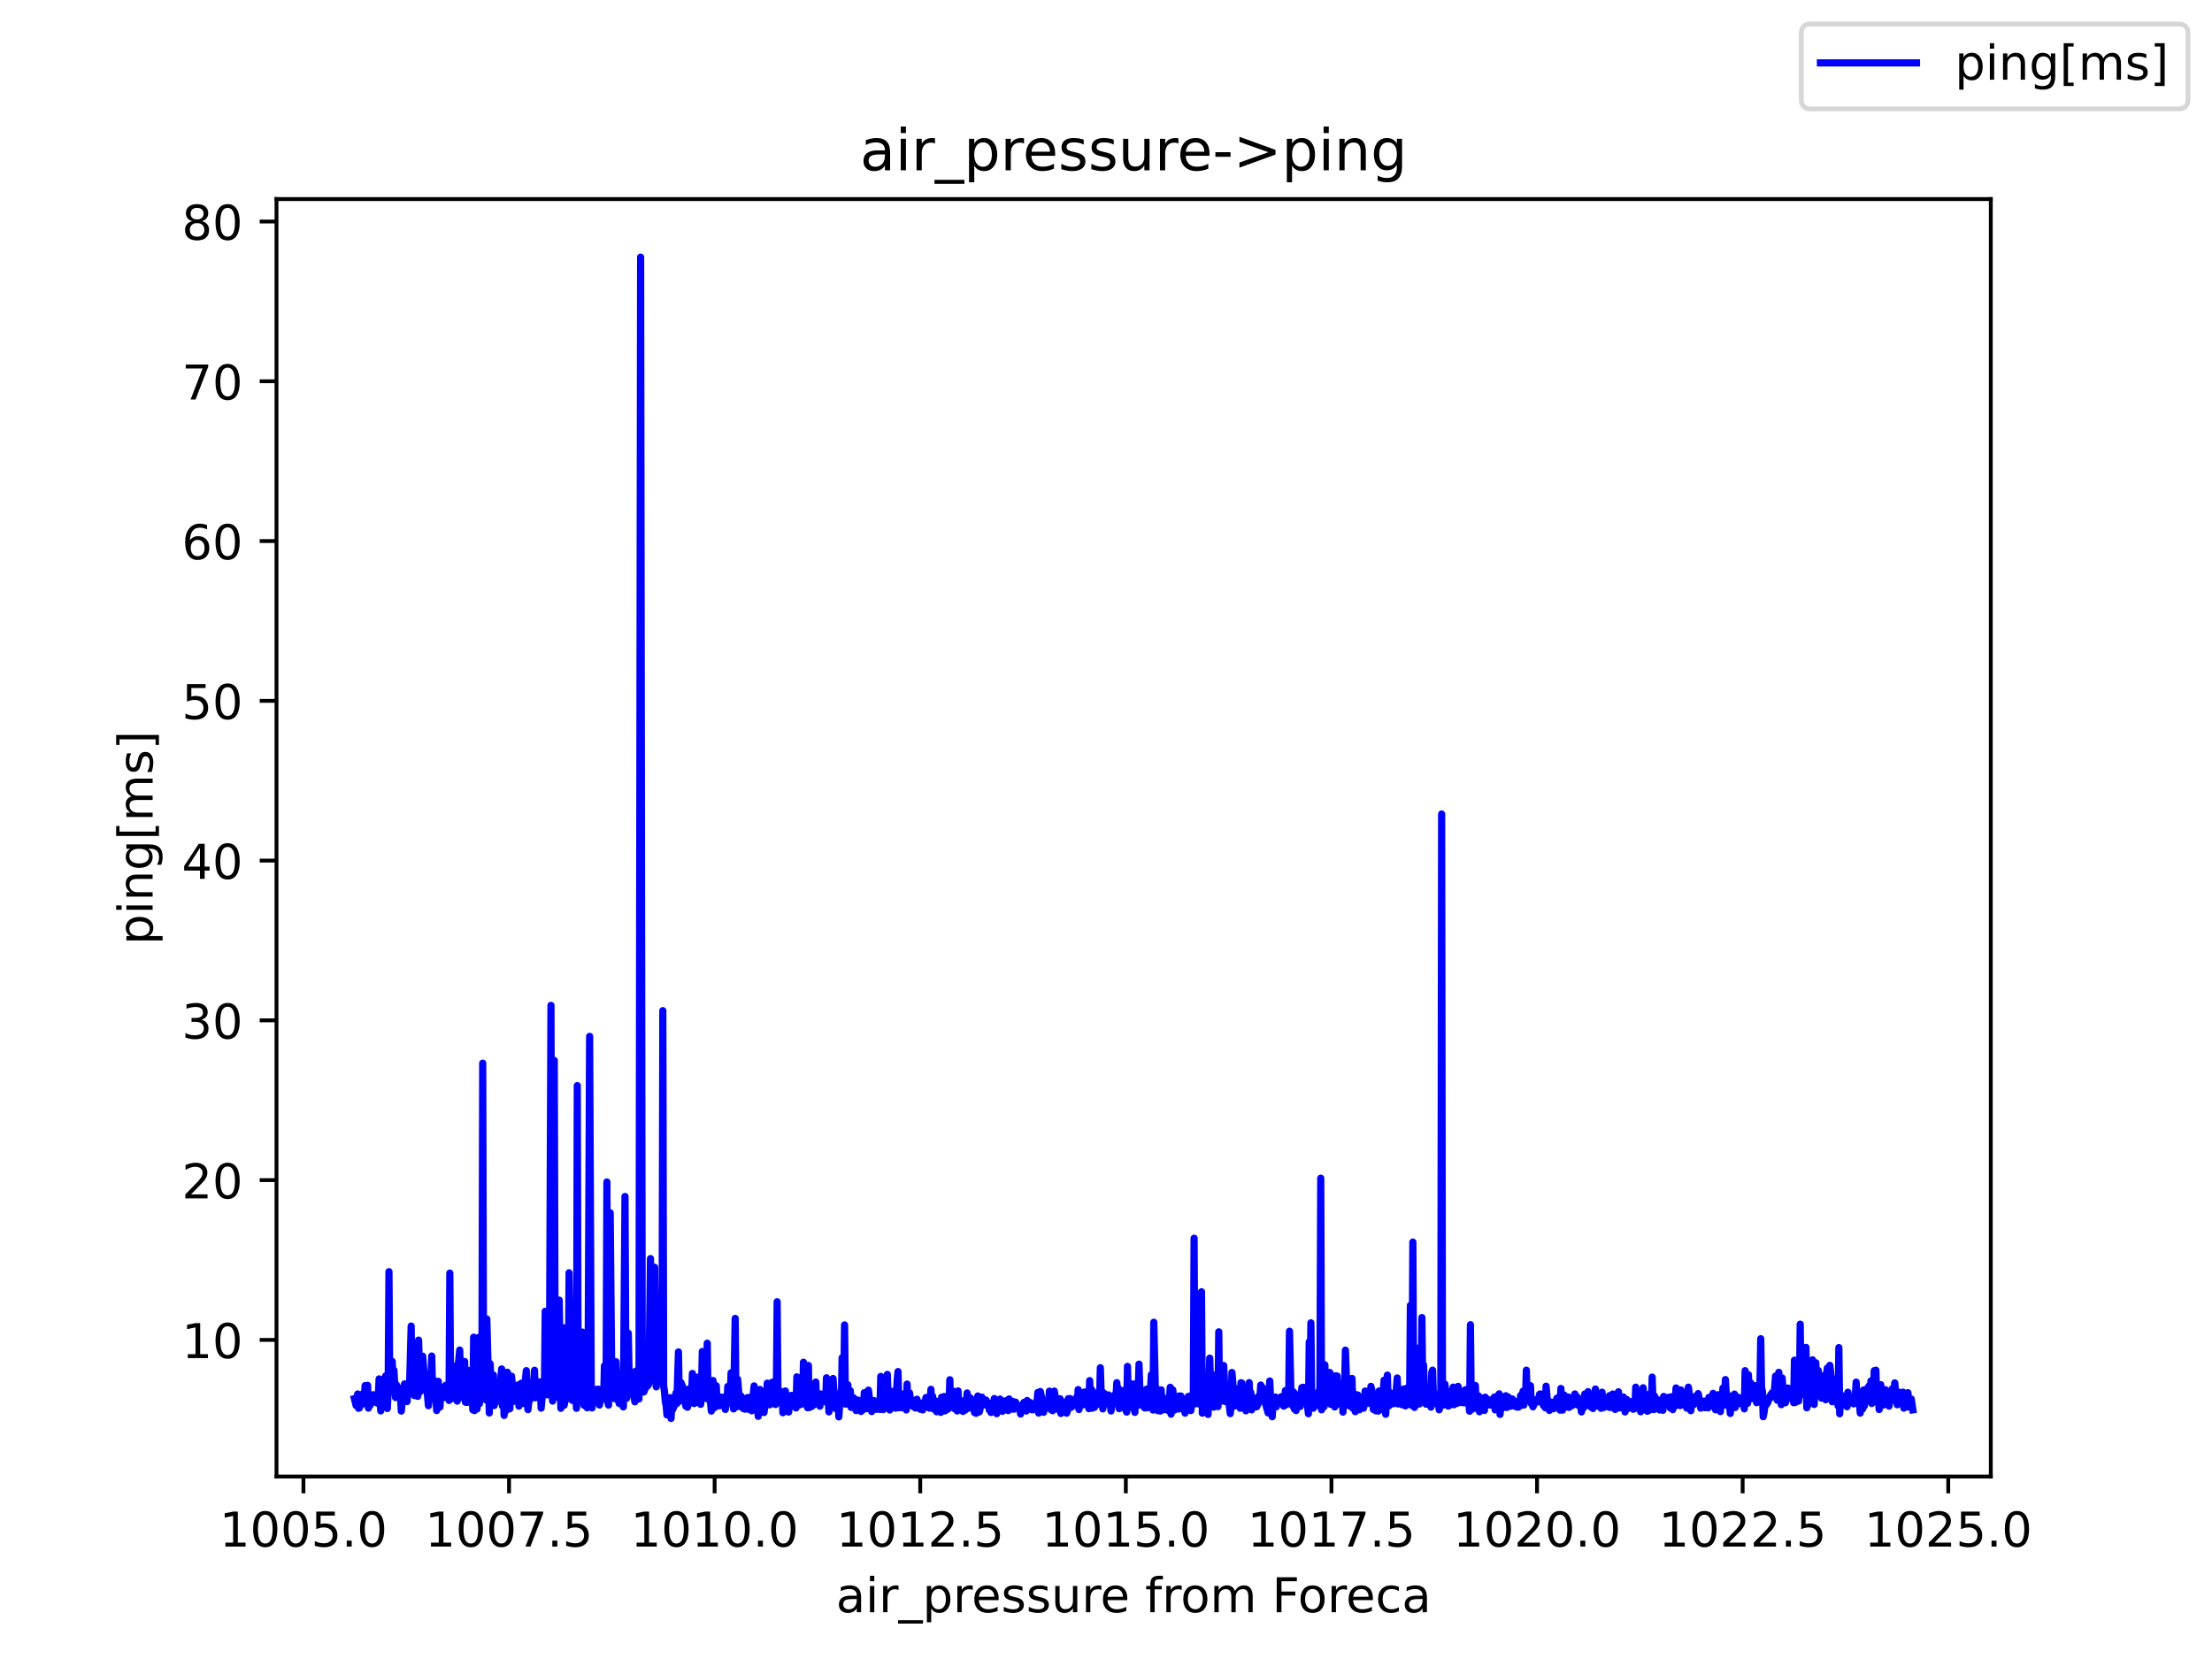 <?xml version="1.0" encoding="utf-8" standalone="no"?>
<!DOCTYPE svg PUBLIC "-//W3C//DTD SVG 1.1//EN"
  "http://www.w3.org/Graphics/SVG/1.1/DTD/svg11.dtd">
<!-- Created with matplotlib (https://matplotlib.org/) -->
<svg height="345.6pt" version="1.1" viewBox="0 0 460.8 345.6" width="460.8pt" xmlns="http://www.w3.org/2000/svg" xmlns:xlink="http://www.w3.org/1999/xlink">
 <defs>
  <style type="text/css">*{stroke-linecap:butt;stroke-linejoin:round;}</style>
 </defs>
 <g id="figure_1">
  <g id="patch_1">
   <path d="M 0 345.6 
L 460.8 345.6 
L 460.8 0 
L 0 0 
z
" style="fill:#ffffff;"/>
  </g>
  <g id="axes_1">
   <g id="patch_2">
    <path d="M 57.6 307.584 
L 414.72 307.584 
L 414.72 41.472 
L 57.6 41.472 
z
" style="fill:#ffffff;"/>
   </g>
   <g id="matplotlib.axis_1">
    <g id="xtick_1">
     <g id="line2d_1">
      <defs>
       <path d="M 0 0 
L 0 3.5 
" id="m71ca09f211" style="stroke:#000000;stroke-width:0.8;"/>
      </defs>
      <g>
       <use style="stroke:#000000;stroke-width:0.8;" x="63.211" xlink:href="#m71ca09f211" y="307.584"/>
      </g>
     </g>
     <g id="text_1">
      <!-- 1005.0 -->
      <g transform="translate(45.715 322.182)scale(0.1 -0.1)">
       <defs>
        <path d="M 12.406 8.297 
L 28.516 8.297 
L 28.516 63.922 
L 10.984 60.406 
L 10.984 69.391 
L 28.422 72.906 
L 38.281 72.906 
L 38.281 8.297 
L 54.391 8.297 
L 54.391 0 
L 12.406 0 
z
" id="DejaVuSans-49"/>
        <path d="M 31.781 66.406 
Q 24.172 66.406 20.328 58.906 
Q 16.5 51.422 16.5 36.375 
Q 16.5 21.391 20.328 13.891 
Q 24.172 6.391 31.781 6.391 
Q 39.453 6.391 43.281 13.891 
Q 47.125 21.391 47.125 36.375 
Q 47.125 51.422 43.281 58.906 
Q 39.453 66.406 31.781 66.406 
z
M 31.781 74.219 
Q 44.047 74.219 50.516 64.516 
Q 56.984 54.828 56.984 36.375 
Q 56.984 17.969 50.516 8.266 
Q 44.047 -1.422 31.781 -1.422 
Q 19.531 -1.422 13.062 8.266 
Q 6.594 17.969 6.594 36.375 
Q 6.594 54.828 13.062 64.516 
Q 19.531 74.219 31.781 74.219 
z
" id="DejaVuSans-48"/>
        <path d="M 10.797 72.906 
L 49.516 72.906 
L 49.516 64.594 
L 19.828 64.594 
L 19.828 46.734 
Q 21.969 47.469 24.109 47.828 
Q 26.266 48.188 28.422 48.188 
Q 40.625 48.188 47.75 41.5 
Q 54.891 34.812 54.891 23.391 
Q 54.891 11.625 47.562 5.094 
Q 40.234 -1.422 26.906 -1.422 
Q 22.312 -1.422 17.547 -0.641 
Q 12.797 0.141 7.719 1.703 
L 7.719 11.625 
Q 12.109 9.234 16.797 8.062 
Q 21.484 6.891 26.703 6.891 
Q 35.156 6.891 40.078 11.328 
Q 45.016 15.766 45.016 23.391 
Q 45.016 31 40.078 35.438 
Q 35.156 39.891 26.703 39.891 
Q 22.75 39.891 18.812 39.016 
Q 14.891 38.141 10.797 36.281 
z
" id="DejaVuSans-53"/>
        <path d="M 10.688 12.406 
L 21 12.406 
L 21 0 
L 10.688 0 
z
" id="DejaVuSans-46"/>
       </defs>
       <use xlink:href="#DejaVuSans-49"/>
       <use x="63.623" xlink:href="#DejaVuSans-48"/>
       <use x="127.246" xlink:href="#DejaVuSans-48"/>
       <use x="190.869" xlink:href="#DejaVuSans-53"/>
       <use x="254.492" xlink:href="#DejaVuSans-46"/>
       <use x="286.279" xlink:href="#DejaVuSans-48"/>
      </g>
     </g>
    </g>
    <g id="xtick_2">
     <g id="line2d_2">
      <g>
       <use style="stroke:#000000;stroke-width:0.8;" x="106.041" xlink:href="#m71ca09f211" y="307.584"/>
      </g>
     </g>
     <g id="text_2">
      <!-- 1007.5 -->
      <g transform="translate(88.546 322.182)scale(0.1 -0.1)">
       <defs>
        <path d="M 8.203 72.906 
L 55.078 72.906 
L 55.078 68.703 
L 28.609 0 
L 18.312 0 
L 43.219 64.594 
L 8.203 64.594 
z
" id="DejaVuSans-55"/>
       </defs>
       <use xlink:href="#DejaVuSans-49"/>
       <use x="63.623" xlink:href="#DejaVuSans-48"/>
       <use x="127.246" xlink:href="#DejaVuSans-48"/>
       <use x="190.869" xlink:href="#DejaVuSans-55"/>
       <use x="254.492" xlink:href="#DejaVuSans-46"/>
       <use x="286.279" xlink:href="#DejaVuSans-53"/>
      </g>
     </g>
    </g>
    <g id="xtick_3">
     <g id="line2d_3">
      <g>
       <use style="stroke:#000000;stroke-width:0.8;" x="148.872" xlink:href="#m71ca09f211" y="307.584"/>
      </g>
     </g>
     <g id="text_3">
      <!-- 1010.0 -->
      <g transform="translate(131.376 322.182)scale(0.1 -0.1)">
       <use xlink:href="#DejaVuSans-49"/>
       <use x="63.623" xlink:href="#DejaVuSans-48"/>
       <use x="127.246" xlink:href="#DejaVuSans-49"/>
       <use x="190.869" xlink:href="#DejaVuSans-48"/>
       <use x="254.492" xlink:href="#DejaVuSans-46"/>
       <use x="286.279" xlink:href="#DejaVuSans-48"/>
      </g>
     </g>
    </g>
    <g id="xtick_4">
     <g id="line2d_4">
      <g>
       <use style="stroke:#000000;stroke-width:0.8;" x="191.702" xlink:href="#m71ca09f211" y="307.584"/>
      </g>
     </g>
     <g id="text_4">
      <!-- 1012.5 -->
      <g transform="translate(174.207 322.182)scale(0.1 -0.1)">
       <defs>
        <path d="M 19.188 8.297 
L 53.609 8.297 
L 53.609 0 
L 7.328 0 
L 7.328 8.297 
Q 12.938 14.109 22.625 23.891 
Q 32.328 33.688 34.812 36.531 
Q 39.547 41.844 41.422 45.531 
Q 43.312 49.219 43.312 52.781 
Q 43.312 58.594 39.234 62.25 
Q 35.156 65.922 28.609 65.922 
Q 23.969 65.922 18.812 64.312 
Q 13.672 62.703 7.812 59.422 
L 7.812 69.391 
Q 13.766 71.781 18.938 73 
Q 24.125 74.219 28.422 74.219 
Q 39.75 74.219 46.484 68.547 
Q 53.219 62.891 53.219 53.422 
Q 53.219 48.922 51.531 44.891 
Q 49.859 40.875 45.406 35.406 
Q 44.188 33.984 37.641 27.219 
Q 31.109 20.453 19.188 8.297 
z
" id="DejaVuSans-50"/>
       </defs>
       <use xlink:href="#DejaVuSans-49"/>
       <use x="63.623" xlink:href="#DejaVuSans-48"/>
       <use x="127.246" xlink:href="#DejaVuSans-49"/>
       <use x="190.869" xlink:href="#DejaVuSans-50"/>
       <use x="254.492" xlink:href="#DejaVuSans-46"/>
       <use x="286.279" xlink:href="#DejaVuSans-53"/>
      </g>
     </g>
    </g>
    <g id="xtick_5">
     <g id="line2d_5">
      <g>
       <use style="stroke:#000000;stroke-width:0.8;" x="234.532" xlink:href="#m71ca09f211" y="307.584"/>
      </g>
     </g>
     <g id="text_5">
      <!-- 1015.0 -->
      <g transform="translate(217.037 322.182)scale(0.1 -0.1)">
       <use xlink:href="#DejaVuSans-49"/>
       <use x="63.623" xlink:href="#DejaVuSans-48"/>
       <use x="127.246" xlink:href="#DejaVuSans-49"/>
       <use x="190.869" xlink:href="#DejaVuSans-53"/>
       <use x="254.492" xlink:href="#DejaVuSans-46"/>
       <use x="286.279" xlink:href="#DejaVuSans-48"/>
      </g>
     </g>
    </g>
    <g id="xtick_6">
     <g id="line2d_6">
      <g>
       <use style="stroke:#000000;stroke-width:0.8;" x="277.363" xlink:href="#m71ca09f211" y="307.584"/>
      </g>
     </g>
     <g id="text_6">
      <!-- 1017.5 -->
      <g transform="translate(259.868 322.182)scale(0.1 -0.1)">
       <use xlink:href="#DejaVuSans-49"/>
       <use x="63.623" xlink:href="#DejaVuSans-48"/>
       <use x="127.246" xlink:href="#DejaVuSans-49"/>
       <use x="190.869" xlink:href="#DejaVuSans-55"/>
       <use x="254.492" xlink:href="#DejaVuSans-46"/>
       <use x="286.279" xlink:href="#DejaVuSans-53"/>
      </g>
     </g>
    </g>
    <g id="xtick_7">
     <g id="line2d_7">
      <g>
       <use style="stroke:#000000;stroke-width:0.8;" x="320.193" xlink:href="#m71ca09f211" y="307.584"/>
      </g>
     </g>
     <g id="text_7">
      <!-- 1020.0 -->
      <g transform="translate(302.698 322.182)scale(0.1 -0.1)">
       <use xlink:href="#DejaVuSans-49"/>
       <use x="63.623" xlink:href="#DejaVuSans-48"/>
       <use x="127.246" xlink:href="#DejaVuSans-50"/>
       <use x="190.869" xlink:href="#DejaVuSans-48"/>
       <use x="254.492" xlink:href="#DejaVuSans-46"/>
       <use x="286.279" xlink:href="#DejaVuSans-48"/>
      </g>
     </g>
    </g>
    <g id="xtick_8">
     <g id="line2d_8">
      <g>
       <use style="stroke:#000000;stroke-width:0.8;" x="363.024" xlink:href="#m71ca09f211" y="307.584"/>
      </g>
     </g>
     <g id="text_8">
      <!-- 1022.5 -->
      <g transform="translate(345.528 322.182)scale(0.1 -0.1)">
       <use xlink:href="#DejaVuSans-49"/>
       <use x="63.623" xlink:href="#DejaVuSans-48"/>
       <use x="127.246" xlink:href="#DejaVuSans-50"/>
       <use x="190.869" xlink:href="#DejaVuSans-50"/>
       <use x="254.492" xlink:href="#DejaVuSans-46"/>
       <use x="286.279" xlink:href="#DejaVuSans-53"/>
      </g>
     </g>
    </g>
    <g id="xtick_9">
     <g id="line2d_9">
      <g>
       <use style="stroke:#000000;stroke-width:0.8;" x="405.854" xlink:href="#m71ca09f211" y="307.584"/>
      </g>
     </g>
     <g id="text_9">
      <!-- 1025.0 -->
      <g transform="translate(388.359 322.182)scale(0.1 -0.1)">
       <use xlink:href="#DejaVuSans-49"/>
       <use x="63.623" xlink:href="#DejaVuSans-48"/>
       <use x="127.246" xlink:href="#DejaVuSans-50"/>
       <use x="190.869" xlink:href="#DejaVuSans-53"/>
       <use x="254.492" xlink:href="#DejaVuSans-46"/>
       <use x="286.279" xlink:href="#DejaVuSans-48"/>
      </g>
     </g>
    </g>
    <g id="text_10">
     <!-- air_pressure from Foreca -->
     <g transform="translate(174.162 335.861)scale(0.1 -0.1)">
      <defs>
       <path d="M 34.281 27.484 
Q 23.391 27.484 19.188 25 
Q 14.984 22.516 14.984 16.5 
Q 14.984 11.719 18.141 8.906 
Q 21.297 6.109 26.703 6.109 
Q 34.188 6.109 38.703 11.406 
Q 43.219 16.703 43.219 25.484 
L 43.219 27.484 
z
M 52.203 31.203 
L 52.203 0 
L 43.219 0 
L 43.219 8.297 
Q 40.141 3.328 35.547 0.953 
Q 30.953 -1.422 24.312 -1.422 
Q 15.922 -1.422 10.953 3.297 
Q 6 8.016 6 15.922 
Q 6 25.141 12.172 29.828 
Q 18.359 34.516 30.609 34.516 
L 43.219 34.516 
L 43.219 35.406 
Q 43.219 41.609 39.141 45 
Q 35.062 48.391 27.688 48.391 
Q 23 48.391 18.547 47.266 
Q 14.109 46.141 10.016 43.891 
L 10.016 52.203 
Q 14.938 54.109 19.578 55.047 
Q 24.219 56 28.609 56 
Q 40.484 56 46.344 49.844 
Q 52.203 43.703 52.203 31.203 
z
" id="DejaVuSans-97"/>
       <path d="M 9.422 54.688 
L 18.406 54.688 
L 18.406 0 
L 9.422 0 
z
M 9.422 75.984 
L 18.406 75.984 
L 18.406 64.594 
L 9.422 64.594 
z
" id="DejaVuSans-105"/>
       <path d="M 41.109 46.297 
Q 39.594 47.172 37.812 47.578 
Q 36.031 48 33.891 48 
Q 26.266 48 22.188 43.047 
Q 18.109 38.094 18.109 28.812 
L 18.109 0 
L 9.078 0 
L 9.078 54.688 
L 18.109 54.688 
L 18.109 46.188 
Q 20.953 51.172 25.484 53.578 
Q 30.031 56 36.531 56 
Q 37.453 56 38.578 55.875 
Q 39.703 55.766 41.062 55.516 
z
" id="DejaVuSans-114"/>
       <path d="M 50.984 -16.609 
L 50.984 -23.578 
L -0.984 -23.578 
L -0.984 -16.609 
z
" id="DejaVuSans-95"/>
       <path d="M 18.109 8.203 
L 18.109 -20.797 
L 9.078 -20.797 
L 9.078 54.688 
L 18.109 54.688 
L 18.109 46.391 
Q 20.953 51.266 25.266 53.625 
Q 29.594 56 35.594 56 
Q 45.562 56 51.781 48.094 
Q 58.016 40.188 58.016 27.297 
Q 58.016 14.406 51.781 6.484 
Q 45.562 -1.422 35.594 -1.422 
Q 29.594 -1.422 25.266 0.953 
Q 20.953 3.328 18.109 8.203 
z
M 48.688 27.297 
Q 48.688 37.203 44.609 42.844 
Q 40.531 48.484 33.406 48.484 
Q 26.266 48.484 22.188 42.844 
Q 18.109 37.203 18.109 27.297 
Q 18.109 17.391 22.188 11.75 
Q 26.266 6.109 33.406 6.109 
Q 40.531 6.109 44.609 11.75 
Q 48.688 17.391 48.688 27.297 
z
" id="DejaVuSans-112"/>
       <path d="M 56.203 29.594 
L 56.203 25.203 
L 14.891 25.203 
Q 15.484 15.922 20.484 11.062 
Q 25.484 6.203 34.422 6.203 
Q 39.594 6.203 44.453 7.469 
Q 49.312 8.734 54.109 11.281 
L 54.109 2.781 
Q 49.266 0.734 44.188 -0.344 
Q 39.109 -1.422 33.891 -1.422 
Q 20.797 -1.422 13.156 6.188 
Q 5.516 13.812 5.516 26.812 
Q 5.516 40.234 12.766 48.109 
Q 20.016 56 32.328 56 
Q 43.359 56 49.781 48.891 
Q 56.203 41.797 56.203 29.594 
z
M 47.219 32.234 
Q 47.125 39.594 43.094 43.984 
Q 39.062 48.391 32.422 48.391 
Q 24.906 48.391 20.391 44.141 
Q 15.875 39.891 15.188 32.172 
z
" id="DejaVuSans-101"/>
       <path d="M 44.281 53.078 
L 44.281 44.578 
Q 40.484 46.531 36.375 47.5 
Q 32.281 48.484 27.875 48.484 
Q 21.188 48.484 17.844 46.438 
Q 14.5 44.391 14.5 40.281 
Q 14.5 37.156 16.891 35.375 
Q 19.281 33.594 26.516 31.984 
L 29.594 31.297 
Q 39.156 29.25 43.188 25.516 
Q 47.219 21.781 47.219 15.094 
Q 47.219 7.469 41.188 3.016 
Q 35.156 -1.422 24.609 -1.422 
Q 20.219 -1.422 15.453 -0.562 
Q 10.688 0.297 5.422 2 
L 5.422 11.281 
Q 10.406 8.688 15.234 7.391 
Q 20.062 6.109 24.812 6.109 
Q 31.156 6.109 34.562 8.281 
Q 37.984 10.453 37.984 14.406 
Q 37.984 18.062 35.516 20.016 
Q 33.062 21.969 24.703 23.781 
L 21.578 24.516 
Q 13.234 26.266 9.516 29.906 
Q 5.812 33.547 5.812 39.891 
Q 5.812 47.609 11.281 51.797 
Q 16.75 56 26.812 56 
Q 31.781 56 36.172 55.266 
Q 40.578 54.547 44.281 53.078 
z
" id="DejaVuSans-115"/>
       <path d="M 8.5 21.578 
L 8.5 54.688 
L 17.484 54.688 
L 17.484 21.922 
Q 17.484 14.156 20.5 10.266 
Q 23.531 6.391 29.594 6.391 
Q 36.859 6.391 41.078 11.031 
Q 45.312 15.672 45.312 23.688 
L 45.312 54.688 
L 54.297 54.688 
L 54.297 0 
L 45.312 0 
L 45.312 8.406 
Q 42.047 3.422 37.719 1 
Q 33.406 -1.422 27.688 -1.422 
Q 18.266 -1.422 13.375 4.438 
Q 8.5 10.297 8.5 21.578 
z
M 31.109 56 
z
" id="DejaVuSans-117"/>
       <path id="DejaVuSans-32"/>
       <path d="M 37.109 75.984 
L 37.109 68.5 
L 28.516 68.5 
Q 23.688 68.5 21.797 66.547 
Q 19.922 64.594 19.922 59.516 
L 19.922 54.688 
L 34.719 54.688 
L 34.719 47.703 
L 19.922 47.703 
L 19.922 0 
L 10.891 0 
L 10.891 47.703 
L 2.297 47.703 
L 2.297 54.688 
L 10.891 54.688 
L 10.891 58.5 
Q 10.891 67.625 15.141 71.797 
Q 19.391 75.984 28.609 75.984 
z
" id="DejaVuSans-102"/>
       <path d="M 30.609 48.391 
Q 23.391 48.391 19.188 42.75 
Q 14.984 37.109 14.984 27.297 
Q 14.984 17.484 19.156 11.844 
Q 23.344 6.203 30.609 6.203 
Q 37.797 6.203 41.984 11.859 
Q 46.188 17.531 46.188 27.297 
Q 46.188 37.016 41.984 42.703 
Q 37.797 48.391 30.609 48.391 
z
M 30.609 56 
Q 42.328 56 49.016 48.375 
Q 55.719 40.766 55.719 27.297 
Q 55.719 13.875 49.016 6.219 
Q 42.328 -1.422 30.609 -1.422 
Q 18.844 -1.422 12.172 6.219 
Q 5.516 13.875 5.516 27.297 
Q 5.516 40.766 12.172 48.375 
Q 18.844 56 30.609 56 
z
" id="DejaVuSans-111"/>
       <path d="M 52 44.188 
Q 55.375 50.25 60.062 53.125 
Q 64.75 56 71.094 56 
Q 79.641 56 84.281 50.016 
Q 88.922 44.047 88.922 33.016 
L 88.922 0 
L 79.891 0 
L 79.891 32.719 
Q 79.891 40.578 77.094 44.375 
Q 74.312 48.188 68.609 48.188 
Q 61.625 48.188 57.562 43.547 
Q 53.516 38.922 53.516 30.906 
L 53.516 0 
L 44.484 0 
L 44.484 32.719 
Q 44.484 40.625 41.703 44.406 
Q 38.922 48.188 33.109 48.188 
Q 26.219 48.188 22.156 43.531 
Q 18.109 38.875 18.109 30.906 
L 18.109 0 
L 9.078 0 
L 9.078 54.688 
L 18.109 54.688 
L 18.109 46.188 
Q 21.188 51.219 25.484 53.609 
Q 29.781 56 35.688 56 
Q 41.656 56 45.828 52.969 
Q 50 49.953 52 44.188 
z
" id="DejaVuSans-109"/>
       <path d="M 9.812 72.906 
L 51.703 72.906 
L 51.703 64.594 
L 19.672 64.594 
L 19.672 43.109 
L 48.578 43.109 
L 48.578 34.812 
L 19.672 34.812 
L 19.672 0 
L 9.812 0 
z
" id="DejaVuSans-70"/>
       <path d="M 48.781 52.594 
L 48.781 44.188 
Q 44.969 46.297 41.141 47.344 
Q 37.312 48.391 33.406 48.391 
Q 24.656 48.391 19.812 42.844 
Q 14.984 37.312 14.984 27.297 
Q 14.984 17.281 19.812 11.734 
Q 24.656 6.203 33.406 6.203 
Q 37.312 6.203 41.141 7.25 
Q 44.969 8.297 48.781 10.406 
L 48.781 2.094 
Q 45.016 0.344 40.984 -0.531 
Q 36.969 -1.422 32.422 -1.422 
Q 20.062 -1.422 12.781 6.344 
Q 5.516 14.109 5.516 27.297 
Q 5.516 40.672 12.859 48.328 
Q 20.219 56 33.016 56 
Q 37.156 56 41.109 55.141 
Q 45.062 54.297 48.781 52.594 
z
" id="DejaVuSans-99"/>
      </defs>
      <use xlink:href="#DejaVuSans-97"/>
      <use x="61.279" xlink:href="#DejaVuSans-105"/>
      <use x="89.062" xlink:href="#DejaVuSans-114"/>
      <use x="130.176" xlink:href="#DejaVuSans-95"/>
      <use x="180.176" xlink:href="#DejaVuSans-112"/>
      <use x="243.652" xlink:href="#DejaVuSans-114"/>
      <use x="282.516" xlink:href="#DejaVuSans-101"/>
      <use x="344.039" xlink:href="#DejaVuSans-115"/>
      <use x="396.139" xlink:href="#DejaVuSans-115"/>
      <use x="448.238" xlink:href="#DejaVuSans-117"/>
      <use x="511.617" xlink:href="#DejaVuSans-114"/>
      <use x="550.48" xlink:href="#DejaVuSans-101"/>
      <use x="612.004" xlink:href="#DejaVuSans-32"/>
      <use x="643.791" xlink:href="#DejaVuSans-102"/>
      <use x="678.996" xlink:href="#DejaVuSans-114"/>
      <use x="717.859" xlink:href="#DejaVuSans-111"/>
      <use x="779.041" xlink:href="#DejaVuSans-109"/>
      <use x="876.453" xlink:href="#DejaVuSans-32"/>
      <use x="908.24" xlink:href="#DejaVuSans-70"/>
      <use x="962.135" xlink:href="#DejaVuSans-111"/>
      <use x="1023.316" xlink:href="#DejaVuSans-114"/>
      <use x="1062.18" xlink:href="#DejaVuSans-101"/>
      <use x="1123.703" xlink:href="#DejaVuSans-99"/>
      <use x="1178.684" xlink:href="#DejaVuSans-97"/>
     </g>
    </g>
   </g>
   <g id="matplotlib.axis_2">
    <g id="ytick_1">
     <g id="line2d_10">
      <defs>
       <path d="M 0 0 
L -3.5 0 
" id="m1f37c7456d" style="stroke:#000000;stroke-width:0.8;"/>
      </defs>
      <g>
       <use style="stroke:#000000;stroke-width:0.8;" x="57.6" xlink:href="#m1f37c7456d" y="279.123"/>
      </g>
     </g>
     <g id="text_11">
      <!-- 10 -->
      <g transform="translate(37.875 282.922)scale(0.1 -0.1)">
       <use xlink:href="#DejaVuSans-49"/>
       <use x="63.623" xlink:href="#DejaVuSans-48"/>
      </g>
     </g>
    </g>
    <g id="ytick_2">
     <g id="line2d_11">
      <g>
       <use style="stroke:#000000;stroke-width:0.8;" x="57.6" xlink:href="#m1f37c7456d" y="245.841"/>
      </g>
     </g>
     <g id="text_12">
      <!-- 20 -->
      <g transform="translate(37.875 249.64)scale(0.1 -0.1)">
       <use xlink:href="#DejaVuSans-50"/>
       <use x="63.623" xlink:href="#DejaVuSans-48"/>
      </g>
     </g>
    </g>
    <g id="ytick_3">
     <g id="line2d_12">
      <g>
       <use style="stroke:#000000;stroke-width:0.8;" x="57.6" xlink:href="#m1f37c7456d" y="212.558"/>
      </g>
     </g>
     <g id="text_13">
      <!-- 30 -->
      <g transform="translate(37.875 216.357)scale(0.1 -0.1)">
       <defs>
        <path d="M 40.578 39.312 
Q 47.656 37.797 51.625 33 
Q 55.609 28.219 55.609 21.188 
Q 55.609 10.406 48.188 4.484 
Q 40.766 -1.422 27.094 -1.422 
Q 22.516 -1.422 17.656 -0.516 
Q 12.797 0.391 7.625 2.203 
L 7.625 11.719 
Q 11.719 9.328 16.594 8.109 
Q 21.484 6.891 26.812 6.891 
Q 36.078 6.891 40.938 10.547 
Q 45.797 14.203 45.797 21.188 
Q 45.797 27.641 41.281 31.266 
Q 36.766 34.906 28.719 34.906 
L 20.219 34.906 
L 20.219 43.016 
L 29.109 43.016 
Q 36.375 43.016 40.234 45.922 
Q 44.094 48.828 44.094 54.297 
Q 44.094 59.906 40.109 62.906 
Q 36.141 65.922 28.719 65.922 
Q 24.656 65.922 20.016 65.031 
Q 15.375 64.156 9.812 62.312 
L 9.812 71.094 
Q 15.438 72.656 20.344 73.438 
Q 25.25 74.219 29.594 74.219 
Q 40.828 74.219 47.359 69.109 
Q 53.906 64.016 53.906 55.328 
Q 53.906 49.266 50.438 45.094 
Q 46.969 40.922 40.578 39.312 
z
" id="DejaVuSans-51"/>
       </defs>
       <use xlink:href="#DejaVuSans-51"/>
       <use x="63.623" xlink:href="#DejaVuSans-48"/>
      </g>
     </g>
    </g>
    <g id="ytick_4">
     <g id="line2d_13">
      <g>
       <use style="stroke:#000000;stroke-width:0.8;" x="57.6" xlink:href="#m1f37c7456d" y="179.276"/>
      </g>
     </g>
     <g id="text_14">
      <!-- 40 -->
      <g transform="translate(37.875 183.075)scale(0.1 -0.1)">
       <defs>
        <path d="M 37.797 64.312 
L 12.891 25.391 
L 37.797 25.391 
z
M 35.203 72.906 
L 47.609 72.906 
L 47.609 25.391 
L 58.016 25.391 
L 58.016 17.188 
L 47.609 17.188 
L 47.609 0 
L 37.797 0 
L 37.797 17.188 
L 4.891 17.188 
L 4.891 26.703 
z
" id="DejaVuSans-52"/>
       </defs>
       <use xlink:href="#DejaVuSans-52"/>
       <use x="63.623" xlink:href="#DejaVuSans-48"/>
      </g>
     </g>
    </g>
    <g id="ytick_5">
     <g id="line2d_14">
      <g>
       <use style="stroke:#000000;stroke-width:0.8;" x="57.6" xlink:href="#m1f37c7456d" y="145.993"/>
      </g>
     </g>
     <g id="text_15">
      <!-- 50 -->
      <g transform="translate(37.875 149.793)scale(0.1 -0.1)">
       <use xlink:href="#DejaVuSans-53"/>
       <use x="63.623" xlink:href="#DejaVuSans-48"/>
      </g>
     </g>
    </g>
    <g id="ytick_6">
     <g id="line2d_15">
      <g>
       <use style="stroke:#000000;stroke-width:0.8;" x="57.6" xlink:href="#m1f37c7456d" y="112.711"/>
      </g>
     </g>
     <g id="text_16">
      <!-- 60 -->
      <g transform="translate(37.875 116.51)scale(0.1 -0.1)">
       <defs>
        <path d="M 33.016 40.375 
Q 26.375 40.375 22.484 35.828 
Q 18.609 31.297 18.609 23.391 
Q 18.609 15.531 22.484 10.953 
Q 26.375 6.391 33.016 6.391 
Q 39.656 6.391 43.531 10.953 
Q 47.406 15.531 47.406 23.391 
Q 47.406 31.297 43.531 35.828 
Q 39.656 40.375 33.016 40.375 
z
M 52.594 71.297 
L 52.594 62.312 
Q 48.875 64.062 45.094 64.984 
Q 41.312 65.922 37.594 65.922 
Q 27.828 65.922 22.672 59.328 
Q 17.531 52.734 16.797 39.406 
Q 19.672 43.656 24.016 45.922 
Q 28.375 48.188 33.594 48.188 
Q 44.578 48.188 50.953 41.516 
Q 57.328 34.859 57.328 23.391 
Q 57.328 12.156 50.688 5.359 
Q 44.047 -1.422 33.016 -1.422 
Q 20.359 -1.422 13.672 8.266 
Q 6.984 17.969 6.984 36.375 
Q 6.984 53.656 15.188 63.938 
Q 23.391 74.219 37.203 74.219 
Q 40.922 74.219 44.703 73.484 
Q 48.484 72.75 52.594 71.297 
z
" id="DejaVuSans-54"/>
       </defs>
       <use xlink:href="#DejaVuSans-54"/>
       <use x="63.623" xlink:href="#DejaVuSans-48"/>
      </g>
     </g>
    </g>
    <g id="ytick_7">
     <g id="line2d_16">
      <g>
       <use style="stroke:#000000;stroke-width:0.8;" x="57.6" xlink:href="#m1f37c7456d" y="79.428"/>
      </g>
     </g>
     <g id="text_17">
      <!-- 70 -->
      <g transform="translate(37.875 83.228)scale(0.1 -0.1)">
       <use xlink:href="#DejaVuSans-55"/>
       <use x="63.623" xlink:href="#DejaVuSans-48"/>
      </g>
     </g>
    </g>
    <g id="ytick_8">
     <g id="line2d_17">
      <g>
       <use style="stroke:#000000;stroke-width:0.8;" x="57.6" xlink:href="#m1f37c7456d" y="46.146"/>
      </g>
     </g>
     <g id="text_18">
      <!-- 80 -->
      <g transform="translate(37.875 49.945)scale(0.1 -0.1)">
       <defs>
        <path d="M 31.781 34.625 
Q 24.75 34.625 20.719 30.859 
Q 16.703 27.094 16.703 20.516 
Q 16.703 13.922 20.719 10.156 
Q 24.75 6.391 31.781 6.391 
Q 38.812 6.391 42.859 10.172 
Q 46.922 13.969 46.922 20.516 
Q 46.922 27.094 42.891 30.859 
Q 38.875 34.625 31.781 34.625 
z
M 21.922 38.812 
Q 15.578 40.375 12.031 44.719 
Q 8.5 49.078 8.5 55.328 
Q 8.5 64.062 14.719 69.141 
Q 20.953 74.219 31.781 74.219 
Q 42.672 74.219 48.875 69.141 
Q 55.078 64.062 55.078 55.328 
Q 55.078 49.078 51.531 44.719 
Q 48 40.375 41.703 38.812 
Q 48.828 37.156 52.797 32.312 
Q 56.781 27.484 56.781 20.516 
Q 56.781 9.906 50.312 4.234 
Q 43.844 -1.422 31.781 -1.422 
Q 19.734 -1.422 13.25 4.234 
Q 6.781 9.906 6.781 20.516 
Q 6.781 27.484 10.781 32.312 
Q 14.797 37.156 21.922 38.812 
z
M 18.312 54.391 
Q 18.312 48.734 21.844 45.562 
Q 25.391 42.391 31.781 42.391 
Q 38.141 42.391 41.719 45.562 
Q 45.312 48.734 45.312 54.391 
Q 45.312 60.062 41.719 63.234 
Q 38.141 66.406 31.781 66.406 
Q 25.391 66.406 21.844 63.234 
Q 18.312 60.062 18.312 54.391 
z
" id="DejaVuSans-56"/>
       </defs>
       <use xlink:href="#DejaVuSans-56"/>
       <use x="63.623" xlink:href="#DejaVuSans-48"/>
      </g>
     </g>
    </g>
    <g id="text_19">
     <!-- ping[ms] -->
     <g transform="translate(31.795 196.811)rotate(-90)scale(0.1 -0.1)">
      <defs>
       <path d="M 54.891 33.016 
L 54.891 0 
L 45.906 0 
L 45.906 32.719 
Q 45.906 40.484 42.875 44.328 
Q 39.844 48.188 33.797 48.188 
Q 26.516 48.188 22.312 43.547 
Q 18.109 38.922 18.109 30.906 
L 18.109 0 
L 9.078 0 
L 9.078 54.688 
L 18.109 54.688 
L 18.109 46.188 
Q 21.344 51.125 25.703 53.562 
Q 30.078 56 35.797 56 
Q 45.219 56 50.047 50.172 
Q 54.891 44.344 54.891 33.016 
z
" id="DejaVuSans-110"/>
       <path d="M 45.406 27.984 
Q 45.406 37.75 41.375 43.109 
Q 37.359 48.484 30.078 48.484 
Q 22.859 48.484 18.828 43.109 
Q 14.797 37.75 14.797 27.984 
Q 14.797 18.266 18.828 12.891 
Q 22.859 7.516 30.078 7.516 
Q 37.359 7.516 41.375 12.891 
Q 45.406 18.266 45.406 27.984 
z
M 54.391 6.781 
Q 54.391 -7.172 48.188 -13.984 
Q 42 -20.797 29.203 -20.797 
Q 24.469 -20.797 20.266 -20.094 
Q 16.062 -19.391 12.109 -17.922 
L 12.109 -9.188 
Q 16.062 -11.328 19.922 -12.344 
Q 23.781 -13.375 27.781 -13.375 
Q 36.625 -13.375 41.016 -8.766 
Q 45.406 -4.156 45.406 5.172 
L 45.406 9.625 
Q 42.625 4.781 38.281 2.391 
Q 33.938 0 27.875 0 
Q 17.828 0 11.672 7.656 
Q 5.516 15.328 5.516 27.984 
Q 5.516 40.672 11.672 48.328 
Q 17.828 56 27.875 56 
Q 33.938 56 38.281 53.609 
Q 42.625 51.219 45.406 46.391 
L 45.406 54.688 
L 54.391 54.688 
z
" id="DejaVuSans-103"/>
       <path d="M 8.594 75.984 
L 29.297 75.984 
L 29.297 69 
L 17.578 69 
L 17.578 -6.203 
L 29.297 -6.203 
L 29.297 -13.188 
L 8.594 -13.188 
z
" id="DejaVuSans-91"/>
       <path d="M 30.422 75.984 
L 30.422 -13.188 
L 9.719 -13.188 
L 9.719 -6.203 
L 21.391 -6.203 
L 21.391 69 
L 9.719 69 
L 9.719 75.984 
z
" id="DejaVuSans-93"/>
      </defs>
      <use xlink:href="#DejaVuSans-112"/>
      <use x="63.477" xlink:href="#DejaVuSans-105"/>
      <use x="91.26" xlink:href="#DejaVuSans-110"/>
      <use x="154.639" xlink:href="#DejaVuSans-103"/>
      <use x="218.115" xlink:href="#DejaVuSans-91"/>
      <use x="257.129" xlink:href="#DejaVuSans-109"/>
      <use x="354.541" xlink:href="#DejaVuSans-115"/>
      <use x="406.641" xlink:href="#DejaVuSans-93"/>
     </g>
    </g>
   </g>
   <g id="line2d_18">
    <path clip-path="url(#pf834e9e527)" d="M 73.833 291.371 
L 74.175 292.785 
L 74.347 290.915 
L 74.518 290.392 
L 74.689 293.375 
L 74.861 293.308 
L 75.032 292.429 
L 75.203 292.652 
L 75.375 292.596 
L 75.546 290.366 
L 75.889 291.294 
L 76.06 288.645 
L 76.231 290.056 
L 76.403 288.815 
L 76.574 288.589 
L 76.745 293.338 
L 76.917 291.481 
L 77.088 292.769 
L 77.259 291.72 
L 77.43 292.293 
L 77.602 292.06 
L 77.773 290.542 
L 77.944 291.77 
L 78.116 291.937 
L 78.287 290.878 
L 78.63 292.323 
L 78.801 290.982 
L 78.972 287.244 
L 79.315 293.92 
L 79.486 289.837 
L 79.658 289.025 
L 79.829 292.386 
L 80 287.207 
L 80.172 290.269 
L 80.343 286.618 
L 80.686 293.418 
L 80.857 290.003 
L 81.028 264.915 
L 81.2 290.063 
L 81.371 288.925 
L 81.714 283.613 
L 81.885 288.645 
L 82.056 285.43 
L 82.399 291.131 
L 82.57 288.459 
L 82.741 289.434 
L 83.084 290.665 
L 83.255 289.99 
L 83.427 290.605 
L 83.598 293.95 
L 84.112 288.702 
L 84.283 288.292 
L 84.455 291.87 
L 84.797 291.97 
L 84.969 289.514 
L 85.311 288.865 
L 85.654 276.244 
L 85.825 289.793 
L 86.168 289.873 
L 86.339 290.735 
L 86.682 290.406 
L 87.024 290.885 
L 87.196 279.173 
L 87.538 289.917 
L 87.71 288.798 
L 87.881 288.875 
L 88.052 282.518 
L 88.566 288.535 
L 88.738 288.199 
L 88.909 289.161 
L 89.252 292.839 
L 89.766 288.093 
L 89.937 282.488 
L 90.108 289.684 
L 90.28 287.73 
L 90.451 290.313 
L 90.622 287.657 
L 90.965 293.837 
L 91.308 287.756 
L 91.65 293.115 
L 91.822 289.6 
L 91.993 291.165 
L 92.335 290.659 
L 92.507 291.135 
L 92.849 288.585 
L 93.021 289.258 
L 93.192 289.374 
L 93.535 291.73 
L 93.706 265.211 
L 93.877 290.506 
L 94.049 287.114 
L 94.22 291.351 
L 94.391 288.409 
L 94.563 290.406 
L 94.905 284.568 
L 95.248 291.877 
L 95.419 284.841 
L 95.762 281.236 
L 96.105 291.088 
L 96.276 286.485 
L 96.447 290.093 
L 96.619 289.464 
L 96.79 283.613 
L 96.961 292.116 
L 97.132 288.955 
L 97.304 292.156 
L 97.475 291.404 
L 97.646 285.49 
L 97.818 291.571 
L 97.989 291.631 
L 98.16 292.253 
L 98.332 290.785 
L 98.503 293.707 
L 98.674 278.564 
L 98.846 293.854 
L 99.017 289.907 
L 99.36 293.538 
L 99.531 291.837 
L 99.702 278.604 
L 99.874 292.419 
L 100.216 286.612 
L 100.388 288.941 
L 100.559 221.481 
L 100.73 286.765 
L 101.073 288.412 
L 101.244 291.631 
L 101.416 274.783 
L 101.929 294.35 
L 102.101 284.075 
L 102.443 290.938 
L 102.786 286.435 
L 102.957 292.805 
L 103.129 288.778 
L 103.3 292.13 
L 103.471 288.389 
L 103.643 291.474 
L 103.814 289.234 
L 103.985 290.922 
L 104.499 285.174 
L 104.671 292.929 
L 104.842 289.008 
L 105.013 294.856 
L 105.185 292.409 
L 105.527 293.784 
L 105.699 285.866 
L 105.87 292.236 
L 106.213 293.468 
L 106.555 286.675 
L 107.069 291.92 
L 107.24 289.091 
L 107.412 289.847 
L 107.583 291.724 
L 107.754 290.942 
L 107.926 288.505 
L 108.097 292.922 
L 108.44 292.053 
L 108.611 288.136 
L 108.954 292.349 
L 109.639 285.53 
L 109.81 292.037 
L 109.982 293.664 
L 110.153 291.943 
L 110.324 291.794 
L 110.667 290.689 
L 110.838 288.685 
L 111.01 289.897 
L 111.352 285.453 
L 111.523 291.188 
L 111.866 290.183 
L 112.037 287.843 
L 112.38 290.386 
L 112.551 287.886 
L 112.723 293.345 
L 113.237 288.126 
L 113.408 290.136 
L 113.579 273.165 
L 113.751 289.111 
L 114.093 290.579 
L 114.265 289.397 
L 114.436 290.12 
L 114.779 209.436 
L 114.95 288.089 
L 115.121 291.867 
L 115.464 220.905 
L 115.635 284.298 
L 115.807 289.78 
L 115.978 289.045 
L 116.149 283.709 
L 116.32 291.118 
L 116.492 270.839 
L 116.834 293.375 
L 117.006 288.785 
L 117.348 276.597 
L 117.52 292.739 
L 118.205 289.274 
L 118.376 291.338 
L 118.548 265.144 
L 118.89 285.497 
L 119.233 291.734 
L 119.404 287.893 
L 119.576 291.448 
L 119.918 289.62 
L 120.09 293.378 
L 120.261 226.151 
L 120.432 287.38 
L 120.604 291.414 
L 120.775 289.943 
L 121.118 291.877 
L 121.289 277.492 
L 121.631 292.726 
L 121.803 292.669 
L 122.317 293.271 
L 122.488 290.566 
L 122.831 215.896 
L 123.173 290.585 
L 123.345 293.295 
L 123.516 289.98 
L 123.687 290.046 
L 124.03 290.729 
L 124.373 289.397 
L 124.715 289.411 
L 124.887 292.689 
L 125.229 290.572 
L 125.572 290.303 
L 125.743 291.484 
L 125.915 284.515 
L 126.257 289.697 
L 126.428 246.227 
L 126.6 291.893 
L 126.771 292.706 
L 127.114 252.65 
L 127.456 289.035 
L 127.628 285.537 
L 127.97 291.358 
L 128.142 290.685 
L 128.313 283.659 
L 128.656 291.324 
L 128.998 292.383 
L 129.341 290.808 
L 129.512 287.394 
L 129.855 293.082 
L 130.198 249.245 
L 130.369 283.323 
L 130.54 291.291 
L 130.712 289.9 
L 130.883 277.728 
L 131.054 286.325 
L 131.397 289.833 
L 131.568 287.234 
L 131.739 289.148 
L 131.911 289.79 
L 132.253 292.023 
L 132.425 285.646 
L 132.596 289.82 
L 133.11 291.431 
L 133.453 53.568 
L 133.795 290.01 
L 133.967 286.146 
L 134.138 289.946 
L 134.481 288.995 
L 134.823 288.812 
L 135.166 288.339 
L 135.509 262.182 
L 135.68 287.457 
L 135.851 272.623 
L 136.022 282.138 
L 136.194 280.434 
L 136.365 263.986 
L 136.708 288.911 
L 136.879 279.18 
L 137.222 285.846 
L 137.564 287.753 
L 137.736 287.926 
L 137.907 287.284 
L 138.078 210.535 
L 138.25 288.808 
L 138.421 289.813 
L 138.592 292.027 
L 138.764 292.739 
L 138.935 294.746 
L 139.106 292.998 
L 139.278 294.676 
L 139.449 293.361 
L 139.62 291.158 
L 139.792 295.488 
L 139.963 292.25 
L 140.134 293.628 
L 140.477 292.819 
L 140.819 290.186 
L 140.991 292.396 
L 141.333 281.623 
L 141.505 291.903 
L 141.847 288.003 
L 142.19 288.795 
L 142.533 291.348 
L 142.875 292.935 
L 143.218 293.152 
L 143.389 292.506 
L 143.561 289.297 
L 143.903 289.857 
L 144.075 290.506 
L 144.246 286.106 
L 144.589 292.386 
L 144.76 291.288 
L 144.931 292.223 
L 145.274 286.898 
L 145.445 290.922 
L 145.788 289.514 
L 145.959 292.552 
L 146.13 289.687 
L 146.302 281.549 
L 146.473 291.161 
L 146.816 291.314 
L 147.158 288.625 
L 147.33 279.812 
L 147.501 291.471 
L 147.844 290.426 
L 148.186 293.954 
L 148.358 292.103 
L 148.529 287.583 
L 148.872 293.228 
L 149.214 288.678 
L 149.386 292.882 
L 149.557 291.531 
L 149.728 291.188 
L 149.9 292.849 
L 150.071 291.012 
L 150.414 292.609 
L 150.756 292.216 
L 150.927 291.005 
L 151.099 293.611 
L 151.27 292.02 
L 151.441 292.419 
L 151.613 288.828 
L 151.784 290.579 
L 151.955 290.556 
L 152.127 290.769 
L 152.298 285.976 
L 152.469 287.367 
L 152.641 292.223 
L 152.812 293.508 
L 153.155 274.647 
L 153.326 293.128 
L 153.497 292.769 
L 153.669 287.334 
L 154.011 291.661 
L 154.183 293.005 
L 154.354 290.799 
L 154.525 292.669 
L 154.697 292.073 
L 154.868 293.454 
L 155.039 291.361 
L 155.211 293.551 
L 155.382 292.343 
L 155.553 292.409 
L 155.724 291.131 
L 155.896 293.571 
L 156.238 291.081 
L 156.581 293.897 
L 157.095 288.705 
L 157.266 292.429 
L 157.609 290.429 
L 157.952 295.045 
L 158.123 292.942 
L 158.294 289.447 
L 158.466 294.057 
L 158.637 290.672 
L 158.808 290.462 
L 158.98 293.91 
L 159.151 294.247 
L 159.665 290.619 
L 159.836 288.129 
L 160.008 291.085 
L 160.179 289.63 
L 160.35 292.649 
L 160.521 290.509 
L 160.864 287.943 
L 161.035 292.24 
L 161.378 289.124 
L 161.549 292.586 
L 161.721 291.471 
L 161.892 271.175 
L 162.063 290.769 
L 162.235 290.789 
L 162.406 291.105 
L 162.577 291.91 
L 162.749 291.943 
L 162.92 289.89 
L 163.091 294.296 
L 163.263 290.349 
L 163.434 291.614 
L 163.605 289.76 
L 163.777 293.225 
L 163.948 292.662 
L 164.119 293.831 
L 164.291 294.153 
L 164.462 291.494 
L 164.633 292.057 
L 164.805 290.692 
L 165.147 292.959 
L 165.318 292.073 
L 165.49 290.602 
L 165.832 293.301 
L 166.004 286.821 
L 166.175 290.742 
L 166.518 288.685 
L 166.689 292.632 
L 166.86 291.93 
L 167.032 288.838 
L 167.203 292.453 
L 167.374 283.779 
L 167.546 292.26 
L 167.717 292.486 
L 167.888 290.902 
L 168.231 293.255 
L 168.402 284.445 
L 168.574 293.225 
L 168.916 291.008 
L 169.088 292.995 
L 169.259 289.008 
L 169.43 292.736 
L 169.944 287.906 
L 170.115 292.233 
L 170.287 292.329 
L 170.458 291.101 
L 170.801 292.932 
L 170.972 290.389 
L 171.315 291.487 
L 171.486 291.837 
L 171.829 291.071 
L 172 292.01 
L 172.171 287.014 
L 172.343 292.283 
L 172.514 290.935 
L 172.685 294.12 
L 173.542 287.167 
L 173.885 292.895 
L 174.056 293.421 
L 174.227 290.509 
L 174.399 291.887 
L 174.57 290.279 
L 174.741 295.162 
L 175.084 290.276 
L 175.255 292.113 
L 175.426 282.861 
L 175.598 291.727 
L 175.769 288.832 
L 175.94 276.008 
L 176.112 292.493 
L 176.454 289.52 
L 176.626 288.472 
L 176.797 292.566 
L 176.968 291.837 
L 177.14 289.71 
L 177.311 293.192 
L 177.482 291.867 
L 177.654 292.949 
L 177.825 291.188 
L 177.996 291.561 
L 178.339 293.841 
L 178.51 292.11 
L 178.682 291.644 
L 178.853 293.388 
L 179.024 292.935 
L 179.196 292.1 
L 179.367 294.027 
L 179.538 291.794 
L 179.71 293.744 
L 179.881 292.489 
L 180.052 290.12 
L 180.223 291.717 
L 180.395 291.864 
L 180.566 293.451 
L 180.737 292.582 
L 180.909 289.59 
L 181.251 292.246 
L 181.423 292.832 
L 181.594 294.05 
L 181.765 293.684 
L 182.108 291.777 
L 182.451 292.29 
L 182.622 293.601 
L 182.793 292.696 
L 182.965 293.494 
L 183.136 293.055 
L 183.307 293.611 
L 183.479 286.731 
L 183.65 292.479 
L 183.993 293.651 
L 184.335 291.351 
L 184.507 291.424 
L 184.678 291.804 
L 184.849 286.315 
L 185.02 291.541 
L 185.363 293.727 
L 185.706 289.86 
L 185.877 292.969 
L 186.048 292.802 
L 186.391 289.697 
L 186.562 293.348 
L 186.905 287.56 
L 187.076 285.72 
L 187.248 293.261 
L 187.59 290.888 
L 187.762 290.349 
L 187.933 293.258 
L 188.104 292.929 
L 188.276 291.321 
L 188.447 292.01 
L 188.618 291.208 
L 188.79 293.717 
L 188.961 288.329 
L 189.132 292.652 
L 189.475 290.163 
L 189.817 292.466 
L 189.989 291.641 
L 190.16 292.972 
L 190.331 291.93 
L 190.674 293.305 
L 190.845 292.979 
L 191.017 291.484 
L 191.188 292.932 
L 191.359 292.136 
L 191.531 292.639 
L 191.702 293.578 
L 192.045 292.619 
L 192.216 293.707 
L 192.387 292.153 
L 192.559 292.822 
L 192.901 291.121 
L 193.073 291.391 
L 193.244 292.995 
L 193.415 292.32 
L 193.587 293.338 
L 193.758 291.977 
L 193.929 289.421 
L 194.101 292.409 
L 194.272 290.858 
L 194.443 293.514 
L 194.614 291.661 
L 195.128 294.1 
L 195.3 291.953 
L 195.642 293.045 
L 195.814 292.146 
L 195.985 294.223 
L 196.156 291.065 
L 196.328 293.977 
L 196.67 290.918 
L 196.842 293.917 
L 197.013 293.411 
L 197.184 293.677 
L 197.356 292.779 
L 197.527 293.521 
L 197.698 292.526 
L 197.87 287.424 
L 198.041 292.955 
L 198.212 291.584 
L 198.384 292.752 
L 198.555 292.965 
L 198.726 289.863 
L 198.898 293.498 
L 199.069 291.717 
L 199.412 293.937 
L 199.583 289.747 
L 199.754 293.408 
L 199.925 291.854 
L 200.097 292.136 
L 200.268 291.834 
L 200.439 291.844 
L 200.611 294.03 
L 200.782 293.801 
L 200.953 292.097 
L 201.125 293.724 
L 201.296 293.065 
L 201.467 290.183 
L 201.81 293.331 
L 201.981 293.215 
L 202.153 291.218 
L 202.324 292.09 
L 202.495 292.093 
L 202.667 291.88 
L 202.838 292.702 
L 203.009 294.26 
L 203.181 292.003 
L 203.352 294.416 
L 203.523 291.591 
L 203.695 290.808 
L 203.866 294.177 
L 204.037 294.083 
L 204.38 292.446 
L 204.551 291.048 
L 205.065 292.632 
L 205.236 291.804 
L 205.408 291.654 
L 205.579 292.679 
L 205.75 292.919 
L 205.922 292.459 
L 206.093 293.747 
L 206.264 292.323 
L 206.436 294.247 
L 206.607 293.205 
L 206.95 292.479 
L 207.121 291.338 
L 207.292 294.077 
L 207.464 293.391 
L 207.635 294.5 
L 207.806 293.634 
L 207.978 293.411 
L 208.149 291.884 
L 208.32 291.451 
L 208.492 292.473 
L 208.663 292.31 
L 208.834 294 
L 209.006 291.953 
L 209.177 293.308 
L 209.519 291.794 
L 209.691 291.99 
L 209.862 291.98 
L 210.033 293.851 
L 210.205 291.424 
L 210.376 292.885 
L 210.547 292.762 
L 210.719 293.541 
L 210.89 291.93 
L 211.061 291.967 
L 211.233 293.561 
L 211.575 292.097 
L 211.918 293.065 
L 212.089 293.128 
L 212.261 292.829 
L 212.432 292.925 
L 212.603 294.556 
L 213.117 292.576 
L 213.289 292.15 
L 213.46 293.661 
L 213.631 292.346 
L 213.803 293.94 
L 213.974 291.744 
L 214.145 292.659 
L 214.316 292.173 
L 214.488 293.524 
L 214.659 292.186 
L 215.002 293.694 
L 215.173 293.687 
L 215.516 292.489 
L 215.687 292.845 
L 215.858 292.706 
L 216.03 291.963 
L 216.201 290.073 
L 216.372 294.366 
L 216.715 289.867 
L 217.058 291.434 
L 217.229 292.326 
L 217.4 294.207 
L 217.572 292.742 
L 217.743 292.815 
L 218.086 291.76 
L 218.428 293.162 
L 218.6 289.803 
L 218.771 290.629 
L 218.942 293.674 
L 219.113 293.092 
L 219.285 293.877 
L 219.456 292.672 
L 219.627 289.79 
L 219.97 291.804 
L 220.141 291.98 
L 220.313 291.787 
L 220.655 293.797 
L 220.827 291.381 
L 220.998 294.453 
L 221.169 291.91 
L 221.341 292.649 
L 221.512 292.25 
L 221.683 292.543 
L 221.855 292.26 
L 222.026 292.216 
L 222.197 294.386 
L 222.369 293.95 
L 222.54 291.378 
L 222.711 292.652 
L 222.883 291.341 
L 223.225 293.135 
L 223.397 292.057 
L 223.568 292.549 
L 223.739 292.609 
L 223.911 292.343 
L 224.082 292.746 
L 224.253 291.095 
L 224.424 292.602 
L 224.596 289.471 
L 224.767 293.634 
L 224.938 292.017 
L 225.11 292.912 
L 225.452 290.103 
L 225.624 292.646 
L 225.795 291.754 
L 225.966 289.973 
L 226.48 292.469 
L 226.652 291.797 
L 226.823 293.454 
L 226.994 287.603 
L 227.166 292.253 
L 227.337 289.374 
L 227.508 293.361 
L 227.68 289.9 
L 228.022 293.158 
L 228.194 290.472 
L 228.536 292.582 
L 228.879 291.421 
L 229.05 292.01 
L 229.221 284.914 
L 229.393 290.689 
L 229.564 289.833 
L 229.735 293.504 
L 230.078 290.303 
L 230.249 291.175 
L 230.421 290.795 
L 230.592 292.223 
L 230.763 292.429 
L 230.935 290.589 
L 231.106 292.483 
L 231.277 292.469 
L 231.449 293.927 
L 231.963 291.045 
L 232.134 291.91 
L 232.305 290.462 
L 232.477 291.165 
L 232.648 288.033 
L 232.819 290.106 
L 232.991 289.214 
L 233.162 293.451 
L 233.333 291.684 
L 233.505 291.887 
L 233.676 291.704 
L 233.847 289.737 
L 234.018 290.506 
L 234.19 290.466 
L 234.361 289.51 
L 234.532 293.751 
L 234.704 294.163 
L 234.875 284.645 
L 235.046 291.504 
L 235.218 291.654 
L 235.389 290.466 
L 235.56 291.567 
L 235.732 291.264 
L 235.903 288.296 
L 236.074 293.458 
L 236.246 292.855 
L 236.417 294.22 
L 236.588 289.031 
L 236.76 292.979 
L 236.931 288.039 
L 237.102 290.016 
L 237.274 284.172 
L 237.445 289.367 
L 237.788 291.627 
L 237.959 291.155 
L 238.13 292.959 
L 238.302 292.569 
L 238.473 293.301 
L 238.644 292.456 
L 238.815 289.401 
L 238.987 293.268 
L 239.672 289.574 
L 239.843 286.382 
L 240.186 293.734 
L 240.357 275.455 
L 240.7 290.356 
L 241.043 293.488 
L 241.214 293.877 
L 241.385 289.507 
L 241.728 293.94 
L 241.899 289.53 
L 242.071 293.345 
L 242.242 293.701 
L 242.413 291.321 
L 242.585 293.647 
L 242.756 291.338 
L 242.927 293.002 
L 243.099 293.162 
L 243.27 292.226 
L 243.441 293.89 
L 243.784 288.991 
L 243.955 294.596 
L 244.298 289.53 
L 244.469 290.882 
L 244.64 293.757 
L 244.812 292.276 
L 244.983 293.441 
L 245.154 291.953 
L 245.497 293.524 
L 245.668 290.799 
L 245.84 293.052 
L 246.011 290.812 
L 246.182 293.478 
L 246.354 291.418 
L 246.525 291.947 
L 246.868 294.376 
L 247.039 292.596 
L 247.382 293.158 
L 247.553 290.905 
L 247.724 293.235 
L 247.896 290.815 
L 248.067 293.851 
L 248.409 291.418 
L 248.581 292.629 
L 248.752 257.945 
L 248.923 291.91 
L 249.266 291.8 
L 249.609 292.443 
L 249.78 292.276 
L 249.951 291.018 
L 250.123 291.261 
L 250.294 269.095 
L 250.465 294.39 
L 250.808 287.094 
L 250.979 293.218 
L 251.151 292.356 
L 251.322 286.805 
L 251.493 289.75 
L 251.665 294.653 
L 252.007 282.921 
L 252.179 288.282 
L 252.521 292.992 
L 252.693 287.587 
L 252.864 293.125 
L 253.035 291.92 
L 253.207 291.614 
L 253.549 286.149 
L 253.72 293.025 
L 253.892 277.446 
L 254.063 291.208 
L 254.406 291.9 
L 254.577 289.64 
L 254.748 291.83 
L 254.92 284.468 
L 255.262 291.97 
L 255.605 290.509 
L 255.776 290.343 
L 256.29 294.48 
L 256.462 292.822 
L 256.633 285.909 
L 256.804 287.823 
L 257.147 292.915 
L 257.318 292.383 
L 257.49 292.443 
L 257.661 289.321 
L 257.832 291.71 
L 258.004 291.474 
L 258.175 291.73 
L 258.346 293.365 
L 258.517 288.039 
L 258.689 288.103 
L 258.86 292.19 
L 259.031 291.258 
L 259.203 291.364 
L 259.374 292.09 
L 259.545 293.9 
L 259.717 291.997 
L 259.888 293.375 
L 260.059 291.687 
L 260.231 288.026 
L 260.402 292.785 
L 260.573 290.09 
L 260.745 293.697 
L 260.916 291.937 
L 261.087 291.757 
L 261.259 291.241 
L 261.43 292.383 
L 261.601 291.724 
L 261.773 293.072 
L 262.115 292.366 
L 262.287 290.755 
L 262.458 291.241 
L 262.629 288.529 
L 262.801 288.915 
L 262.972 289.001 
L 263.314 291.294 
L 264.171 294.336 
L 264.514 287.68 
L 264.685 291.647 
L 264.856 291.497 
L 265.028 295.132 
L 265.199 292.356 
L 265.37 291.887 
L 265.542 291.927 
L 265.713 291.025 
L 265.884 293.058 
L 266.056 291.854 
L 266.227 291.501 
L 266.398 291.581 
L 266.57 292.08 
L 266.912 290.958 
L 267.426 292.915 
L 267.598 292.013 
L 267.769 289.68 
L 267.94 292.636 
L 268.111 291.72 
L 268.283 289.624 
L 268.454 291.081 
L 268.625 277.316 
L 268.968 292.283 
L 269.139 292.426 
L 269.311 292.935 
L 269.482 289.99 
L 269.653 293.558 
L 269.825 290.699 
L 269.996 293.844 
L 270.167 290.652 
L 270.339 292.413 
L 270.681 290.469 
L 270.853 293.005 
L 271.195 289.061 
L 271.538 288.991 
L 271.709 290.769 
L 271.881 289.577 
L 272.052 290.096 
L 272.566 294.506 
L 272.737 279.536 
L 272.908 292.739 
L 273.08 275.572 
L 273.251 291.068 
L 273.422 293.015 
L 273.594 293.348 
L 273.765 292.083 
L 273.936 292.676 
L 274.108 291.531 
L 274.279 292.785 
L 274.45 290.11 
L 274.793 290.729 
L 274.964 288.908 
L 275.136 245.438 
L 275.307 293.691 
L 275.478 284.242 
L 275.65 291.284 
L 275.821 293.055 
L 275.992 284.308 
L 276.164 292.286 
L 276.335 287.107 
L 276.678 292.19 
L 276.849 290.815 
L 277.02 285.913 
L 277.192 292.543 
L 277.363 292.053 
L 277.534 292.596 
L 277.706 288.106 
L 278.048 293.095 
L 278.219 286.602 
L 278.391 292.646 
L 278.562 286.652 
L 278.733 291.953 
L 278.905 291.068 
L 279.076 291.577 
L 279.247 291.531 
L 279.419 290.605 
L 279.59 288.173 
L 279.761 294.163 
L 279.933 289.917 
L 280.104 289.018 
L 280.275 281.263 
L 280.618 290.755 
L 280.789 291.261 
L 280.961 290.456 
L 281.132 292.889 
L 281.303 291.012 
L 281.475 292.576 
L 281.646 287.157 
L 281.817 293.375 
L 281.989 292.616 
L 282.16 290.333 
L 282.331 294.08 
L 282.503 291.85 
L 282.674 291.571 
L 282.845 290.602 
L 283.016 291.118 
L 283.188 293.674 
L 283.359 291.291 
L 283.53 291.201 
L 284.044 293.355 
L 284.387 289.773 
L 284.558 292.383 
L 284.73 291.361 
L 284.901 292.359 
L 285.072 291.787 
L 285.244 290.715 
L 285.415 292.329 
L 285.586 288.798 
L 285.758 289.474 
L 286.1 293.614 
L 286.272 291.254 
L 286.614 293.897 
L 286.786 291.943 
L 286.957 292.696 
L 287.128 293.957 
L 287.3 289.757 
L 287.642 293.634 
L 287.813 292.22 
L 287.985 292.523 
L 288.327 287.52 
L 288.499 293.115 
L 288.67 294.619 
L 289.013 286.458 
L 289.184 292.126 
L 289.355 292.845 
L 289.527 290.066 
L 289.869 292.243 
L 290.041 292.446 
L 290.212 291.514 
L 290.383 292.403 
L 290.726 291.418 
L 291.069 287.051 
L 291.24 292.473 
L 291.754 290.539 
L 291.925 291.241 
L 292.097 292.639 
L 292.439 289.341 
L 292.61 290.436 
L 292.782 292.875 
L 293.124 289.554 
L 293.296 289.028 
L 293.467 292.396 
L 293.638 291.614 
L 293.81 271.931 
L 293.981 292.732 
L 294.152 290.116 
L 294.324 258.748 
L 294.495 291.804 
L 294.666 293.188 
L 294.838 292.779 
L 295.009 290.576 
L 295.18 280.847 
L 295.352 292.506 
L 295.523 289.055 
L 295.694 292.476 
L 295.866 289.897 
L 296.037 290.216 
L 296.208 274.47 
L 296.38 288.975 
L 296.551 284.312 
L 296.722 289.078 
L 296.894 289.411 
L 297.065 292.513 
L 297.75 291.797 
L 297.921 290.223 
L 298.093 293.132 
L 298.264 285.879 
L 298.435 285.433 
L 298.607 290.845 
L 298.778 292.356 
L 298.949 290.369 
L 299.292 292.383 
L 299.463 291.584 
L 299.635 292.156 
L 299.806 293.687 
L 300.149 291.95 
L 300.32 169.571 
L 300.491 290.542 
L 300.663 292.709 
L 300.834 292.533 
L 301.005 288.332 
L 301.348 291.301 
L 301.519 291.215 
L 301.691 292.915 
L 301.862 292.832 
L 302.033 289.883 
L 302.204 289.93 
L 302.376 291.254 
L 302.718 288.965 
L 302.89 292.632 
L 303.061 291.714 
L 303.232 289.93 
L 303.404 290.642 
L 303.575 292.333 
L 303.746 288.802 
L 304.089 291.634 
L 304.26 291.211 
L 304.432 292.173 
L 304.603 289.996 
L 304.774 291.757 
L 304.946 292.233 
L 305.117 289.624 
L 305.288 289.507 
L 305.46 292.233 
L 305.631 290.273 
L 305.802 292 
L 305.974 292.303 
L 306.145 293.984 
L 306.316 275.958 
L 306.488 292.293 
L 306.659 293.584 
L 306.83 290.649 
L 307.002 290.825 
L 307.173 290.665 
L 307.344 288.622 
L 307.515 293.375 
L 307.687 290.582 
L 307.858 292.622 
L 308.029 290.808 
L 308.201 294.097 
L 308.372 293.398 
L 308.543 291.208 
L 308.715 292.11 
L 308.886 291.91 
L 309.057 293.548 
L 309.229 293.824 
L 309.4 291.058 
L 309.571 291.274 
L 309.743 292.602 
L 309.914 292.602 
L 310.085 291.564 
L 310.257 291.84 
L 310.428 292.702 
L 310.599 291.757 
L 310.771 291.627 
L 310.942 292.736 
L 311.285 291.045 
L 311.456 293.707 
L 311.627 291.181 
L 311.799 290.878 
L 311.97 292.606 
L 312.312 290.363 
L 312.484 294.649 
L 312.655 292.506 
L 312.826 293.461 
L 312.998 291.933 
L 313.169 292.782 
L 313.34 291.031 
L 313.512 291.651 
L 313.683 290.755 
L 313.854 293.215 
L 314.197 291.028 
L 314.54 292.975 
L 314.711 292.922 
L 314.882 291.71 
L 315.054 291.428 
L 315.225 292.815 
L 315.396 292.889 
L 315.739 292.19 
L 315.91 293.098 
L 316.082 291.96 
L 316.253 293.142 
L 316.596 292.939 
L 316.767 290.735 
L 316.938 290.569 
L 317.109 291.441 
L 317.281 289.803 
L 317.452 292.696 
L 317.623 289.943 
L 317.795 291.384 
L 317.966 285.437 
L 318.137 290.562 
L 318.48 291.418 
L 318.651 291.734 
L 318.823 288.665 
L 318.994 292.409 
L 319.165 291.577 
L 319.337 293.072 
L 319.679 292.323 
L 320.022 291.547 
L 320.193 291.677 
L 320.365 291.634 
L 320.536 292.017 
L 320.707 290.439 
L 320.879 290.379 
L 321.05 291.071 
L 321.221 290.995 
L 321.393 292.429 
L 321.564 292.855 
L 321.735 292.18 
L 321.906 293.261 
L 322.078 288.762 
L 322.42 292.682 
L 322.592 292.799 
L 322.763 293.817 
L 322.934 292.133 
L 323.106 292.073 
L 323.277 292.862 
L 323.448 292.21 
L 323.62 293.461 
L 323.791 293.241 
L 323.962 292.176 
L 324.134 292.982 
L 324.305 291.301 
L 324.476 292.902 
L 324.648 291.108 
L 324.819 290.982 
L 324.99 293.761 
L 325.162 289.234 
L 325.333 292.775 
L 325.504 293.751 
L 325.676 292.739 
L 325.847 290.612 
L 326.018 292.273 
L 326.19 291.78 
L 326.361 291.847 
L 326.532 293.125 
L 326.703 291.028 
L 326.875 293.188 
L 327.046 291.983 
L 327.217 292.27 
L 327.389 291.155 
L 327.56 292.792 
L 327.731 292.323 
L 327.903 292.476 
L 328.074 290.389 
L 328.245 291.98 
L 328.417 292.436 
L 328.588 291.025 
L 328.759 292.736 
L 329.102 291.71 
L 329.445 294.133 
L 329.616 292.702 
L 329.787 293.401 
L 329.959 292.666 
L 330.13 290.399 
L 330.301 291.095 
L 330.473 292.842 
L 330.644 292.496 
L 330.815 289.903 
L 330.987 291.451 
L 331.158 291.338 
L 331.329 292.716 
L 331.501 293.185 
L 331.672 292.037 
L 331.843 293.411 
L 332.014 291.547 
L 332.186 291.045 
L 332.357 289.357 
L 332.528 292.765 
L 332.7 291.724 
L 332.871 292.726 
L 333.042 292.995 
L 333.385 291.847 
L 333.556 293.371 
L 333.728 290.023 
L 334.07 293.218 
L 334.242 292.246 
L 334.413 292.859 
L 334.756 291.637 
L 335.098 293.122 
L 335.27 290.742 
L 335.441 293.215 
L 335.784 291.181 
L 335.955 290.389 
L 336.126 290.925 
L 336.469 293.611 
L 336.811 290.812 
L 336.983 292.779 
L 337.154 289.936 
L 337.325 293.305 
L 337.497 290.995 
L 337.668 293.228 
L 337.839 292.379 
L 338.011 292.982 
L 338.182 291.012 
L 338.525 294.133 
L 338.696 291.893 
L 338.867 291.531 
L 339.039 293.471 
L 339.21 292.153 
L 339.381 292.785 
L 339.724 291.993 
L 339.895 293.338 
L 340.067 292.742 
L 340.238 293.571 
L 340.409 292.736 
L 340.581 293.421 
L 340.752 288.971 
L 340.923 292.31 
L 341.095 292.323 
L 341.266 293.142 
L 341.608 292.386 
L 341.78 294.097 
L 341.951 293.371 
L 342.294 289.101 
L 342.465 293.248 
L 342.636 290.662 
L 342.808 292.013 
L 342.979 292.389 
L 343.15 293.984 
L 343.322 291.441 
L 343.493 293.831 
L 343.664 290.346 
L 343.836 290.432 
L 344.007 293.588 
L 344.178 286.878 
L 344.35 292.765 
L 344.521 293.647 
L 344.692 290.832 
L 345.206 293.052 
L 345.378 291.594 
L 345.72 293.714 
L 345.892 292.536 
L 346.063 292.639 
L 346.234 292.366 
L 346.405 293.794 
L 346.577 290.902 
L 346.748 291.361 
L 347.091 292.756 
L 347.262 292.2 
L 347.433 291.091 
L 347.605 291.414 
L 347.947 293.305 
L 348.119 290.968 
L 348.461 293.651 
L 348.633 291.877 
L 348.975 292.909 
L 349.147 289.128 
L 349.318 292.216 
L 349.489 289.907 
L 349.661 289.524 
L 349.832 292.316 
L 350.003 292.815 
L 350.175 289.55 
L 350.346 292.479 
L 350.517 292.506 
L 350.689 290.895 
L 350.86 292.726 
L 351.031 290.326 
L 351.374 293.328 
L 351.716 288.968 
L 351.888 290.103 
L 352.059 293.338 
L 352.23 293.87 
L 352.402 291.258 
L 352.573 291.561 
L 352.744 292.676 
L 352.916 291.205 
L 353.087 291.477 
L 353.258 290.835 
L 353.43 291.374 
L 353.601 292.32 
L 353.772 290.313 
L 354.286 293.341 
L 354.458 293.228 
L 354.629 292.369 
L 354.8 293.045 
L 354.972 291.87 
L 355.143 293.241 
L 355.314 293.018 
L 355.486 292.533 
L 355.657 292.752 
L 355.828 293.285 
L 356 291.095 
L 356.171 292.21 
L 356.342 292.103 
L 356.685 292.935 
L 356.856 290.263 
L 357.027 290.559 
L 357.37 293.684 
L 357.541 291.744 
L 357.713 291.654 
L 357.884 290.549 
L 358.227 293.195 
L 358.398 294.057 
L 358.569 292.21 
L 358.741 292.513 
L 358.912 289.154 
L 359.083 290.256 
L 359.255 292.087 
L 359.426 287.39 
L 359.769 292.789 
L 359.94 290.699 
L 360.111 290.739 
L 360.454 294.446 
L 360.797 290.799 
L 361.139 292.969 
L 361.31 290.416 
L 361.482 293.208 
L 361.824 290.932 
L 361.996 292.466 
L 362.167 292.037 
L 362.338 292.386 
L 362.51 292.027 
L 362.681 291.298 
L 362.852 291.621 
L 363.024 291.041 
L 363.195 291.947 
L 363.366 293.491 
L 363.538 285.537 
L 363.88 292.09 
L 364.052 292.343 
L 364.223 286.375 
L 364.394 290.09 
L 364.566 290.266 
L 364.737 288.116 
L 364.908 291.368 
L 365.422 289.72 
L 365.594 289.457 
L 365.765 288.655 
L 365.936 292.2 
L 366.279 289.713 
L 366.45 292.05 
L 366.621 289.128 
L 366.793 278.877 
L 366.964 289.254 
L 367.135 289.707 
L 367.307 295.125 
L 367.478 294.283 
L 367.821 291.334 
L 367.992 292.606 
L 368.335 292.027 
L 368.677 290.855 
L 369.191 290.106 
L 369.534 291.021 
L 369.877 286.652 
L 370.219 291.687 
L 370.562 285.876 
L 371.076 292.616 
L 371.247 287.044 
L 371.59 291.248 
L 371.761 290.003 
L 371.932 292.22 
L 372.104 291.627 
L 372.275 289.634 
L 372.446 289.154 
L 372.618 289.657 
L 373.132 290.785 
L 373.303 290.326 
L 373.646 292.206 
L 373.817 283.343 
L 373.988 292.16 
L 374.16 291.661 
L 374.331 289.713 
L 374.674 291.874 
L 374.845 289.727 
L 375.016 275.851 
L 375.188 290.273 
L 375.53 290.546 
L 375.701 286.765 
L 375.873 289.863 
L 376.215 280.687 
L 376.387 293.271 
L 376.901 291.824 
L 377.072 288.619 
L 377.415 291.677 
L 377.586 283.273 
L 377.929 292.572 
L 378.271 283.889 
L 378.443 290.689 
L 378.785 285.497 
L 378.957 290.269 
L 379.299 290.083 
L 379.471 291.274 
L 379.813 287.301 
L 379.985 287.244 
L 380.156 286.415 
L 380.327 291.584 
L 380.498 286.365 
L 380.67 284.984 
L 381.012 291.215 
L 381.184 284.425 
L 381.355 285.963 
L 381.698 292.013 
L 381.869 288.366 
L 382.04 289.607 
L 382.212 288.136 
L 382.383 291.464 
L 382.554 287.197 
L 382.726 288.868 
L 382.897 292.855 
L 383.068 280.727 
L 383.24 294.513 
L 383.411 291.74 
L 383.582 292.007 
L 383.754 292.533 
L 383.925 292.672 
L 384.096 290.822 
L 384.268 292.303 
L 384.439 292.153 
L 384.61 291.051 
L 384.782 293.052 
L 384.953 290.02 
L 385.124 291.8 
L 385.296 291.278 
L 385.467 291.933 
L 385.638 291.907 
L 385.809 292.097 
L 385.981 291.025 
L 386.152 292.456 
L 386.495 290.832 
L 386.666 287.916 
L 386.837 291.088 
L 387.009 291.231 
L 387.351 292.193 
L 387.523 294.37 
L 387.694 292.889 
L 387.865 292.609 
L 388.037 293.501 
L 388.208 289.557 
L 388.379 292.889 
L 388.551 290.958 
L 388.722 291.874 
L 389.065 289.124 
L 389.236 289.547 
L 389.407 288.642 
L 389.579 291.94 
L 389.75 287.667 
L 389.921 292.369 
L 390.093 287.933 
L 390.264 291.913 
L 390.435 285.533 
L 390.606 289.377 
L 390.778 285.437 
L 390.949 291.368 
L 391.12 289.657 
L 391.463 293.631 
L 391.806 288.459 
L 391.977 292.323 
L 392.148 289.317 
L 392.32 292.706 
L 392.491 289.57 
L 392.662 291.784 
L 392.834 289.53 
L 393.176 290.729 
L 393.348 292.473 
L 393.519 292.919 
L 393.69 290.812 
L 393.862 290.878 
L 394.033 291.291 
L 394.204 289.281 
L 394.376 289.654 
L 394.547 289.644 
L 394.718 288.073 
L 395.061 292.087 
L 395.232 292.636 
L 395.403 292.349 
L 395.575 290.02 
L 395.746 291.993 
L 395.917 290.745 
L 396.089 291.521 
L 396.26 290.319 
L 396.431 290.01 
L 396.603 293.341 
L 396.774 292.799 
L 396.945 290.402 
L 397.117 291.75 
L 397.288 290.486 
L 397.459 290.123 
L 397.631 293.135 
L 397.802 291.501 
L 397.973 291.78 
L 398.145 291.434 
L 398.487 293.691 
L 398.487 293.691 
" style="fill:none;stroke:#0000ff;stroke-linecap:square;stroke-width:1.5;"/>
   </g>
   <g id="patch_3">
    <path d="M 57.6 307.584 
L 57.6 41.472 
" style="fill:none;stroke:#000000;stroke-linecap:square;stroke-linejoin:miter;stroke-width:0.8;"/>
   </g>
   <g id="patch_4">
    <path d="M 414.72 307.584 
L 414.72 41.472 
" style="fill:none;stroke:#000000;stroke-linecap:square;stroke-linejoin:miter;stroke-width:0.8;"/>
   </g>
   <g id="patch_5">
    <path d="M 57.6 307.584 
L 414.72 307.584 
" style="fill:none;stroke:#000000;stroke-linecap:square;stroke-linejoin:miter;stroke-width:0.8;"/>
   </g>
   <g id="patch_6">
    <path d="M 57.6 41.472 
L 414.72 41.472 
" style="fill:none;stroke:#000000;stroke-linecap:square;stroke-linejoin:miter;stroke-width:0.8;"/>
   </g>
   <g id="text_20">
    <!-- air_pressure-&gt;ping -->
    <g transform="translate(179.16 35.472)scale(0.12 -0.12)">
     <defs>
      <path d="M 4.891 31.391 
L 31.203 31.391 
L 31.203 23.391 
L 4.891 23.391 
z
" id="DejaVuSans-45"/>
      <path d="M 10.594 49.219 
L 10.594 58.109 
L 73.188 35.406 
L 73.188 27.297 
L 10.594 4.594 
L 10.594 13.484 
L 60.891 31.297 
z
" id="DejaVuSans-62"/>
     </defs>
     <use xlink:href="#DejaVuSans-97"/>
     <use x="61.279" xlink:href="#DejaVuSans-105"/>
     <use x="89.062" xlink:href="#DejaVuSans-114"/>
     <use x="130.176" xlink:href="#DejaVuSans-95"/>
     <use x="180.176" xlink:href="#DejaVuSans-112"/>
     <use x="243.652" xlink:href="#DejaVuSans-114"/>
     <use x="282.516" xlink:href="#DejaVuSans-101"/>
     <use x="344.039" xlink:href="#DejaVuSans-115"/>
     <use x="396.139" xlink:href="#DejaVuSans-115"/>
     <use x="448.238" xlink:href="#DejaVuSans-117"/>
     <use x="511.617" xlink:href="#DejaVuSans-114"/>
     <use x="550.48" xlink:href="#DejaVuSans-101"/>
     <use x="612.004" xlink:href="#DejaVuSans-45"/>
     <use x="648.088" xlink:href="#DejaVuSans-62"/>
     <use x="731.877" xlink:href="#DejaVuSans-112"/>
     <use x="795.354" xlink:href="#DejaVuSans-105"/>
     <use x="823.137" xlink:href="#DejaVuSans-110"/>
     <use x="886.516" xlink:href="#DejaVuSans-103"/>
    </g>
   </g>
  </g>
  <g id="legend_1">
   <g id="patch_7">
    <path d="M 377.234 22.678 
L 453.8 22.678 
Q 455.8 22.678 455.8 20.678 
L 455.8 7 
Q 455.8 5 453.8 5 
L 377.234 5 
Q 375.234 5 375.234 7 
L 375.234 20.678 
Q 375.234 22.678 377.234 22.678 
z
" style="fill:#ffffff;opacity:0.8;stroke:#cccccc;stroke-linejoin:miter;"/>
   </g>
   <g id="line2d_19">
    <path d="M 379.234 13.098 
L 399.234 13.098 
" style="fill:none;stroke:#0000ff;stroke-linecap:square;stroke-width:1.5;"/>
   </g>
   <g id="line2d_20"/>
   <g id="text_21">
    <!-- ping[ms] -->
    <g transform="translate(407.234 16.598)scale(0.1 -0.1)">
     <use xlink:href="#DejaVuSans-112"/>
     <use x="63.477" xlink:href="#DejaVuSans-105"/>
     <use x="91.26" xlink:href="#DejaVuSans-110"/>
     <use x="154.639" xlink:href="#DejaVuSans-103"/>
     <use x="218.115" xlink:href="#DejaVuSans-91"/>
     <use x="257.129" xlink:href="#DejaVuSans-109"/>
     <use x="354.541" xlink:href="#DejaVuSans-115"/>
     <use x="406.641" xlink:href="#DejaVuSans-93"/>
    </g>
   </g>
  </g>
 </g>
 <defs>
  <clipPath id="pf834e9e527">
   <rect height="266.112" width="357.12" x="57.6" y="41.472"/>
  </clipPath>
 </defs>
</svg>
